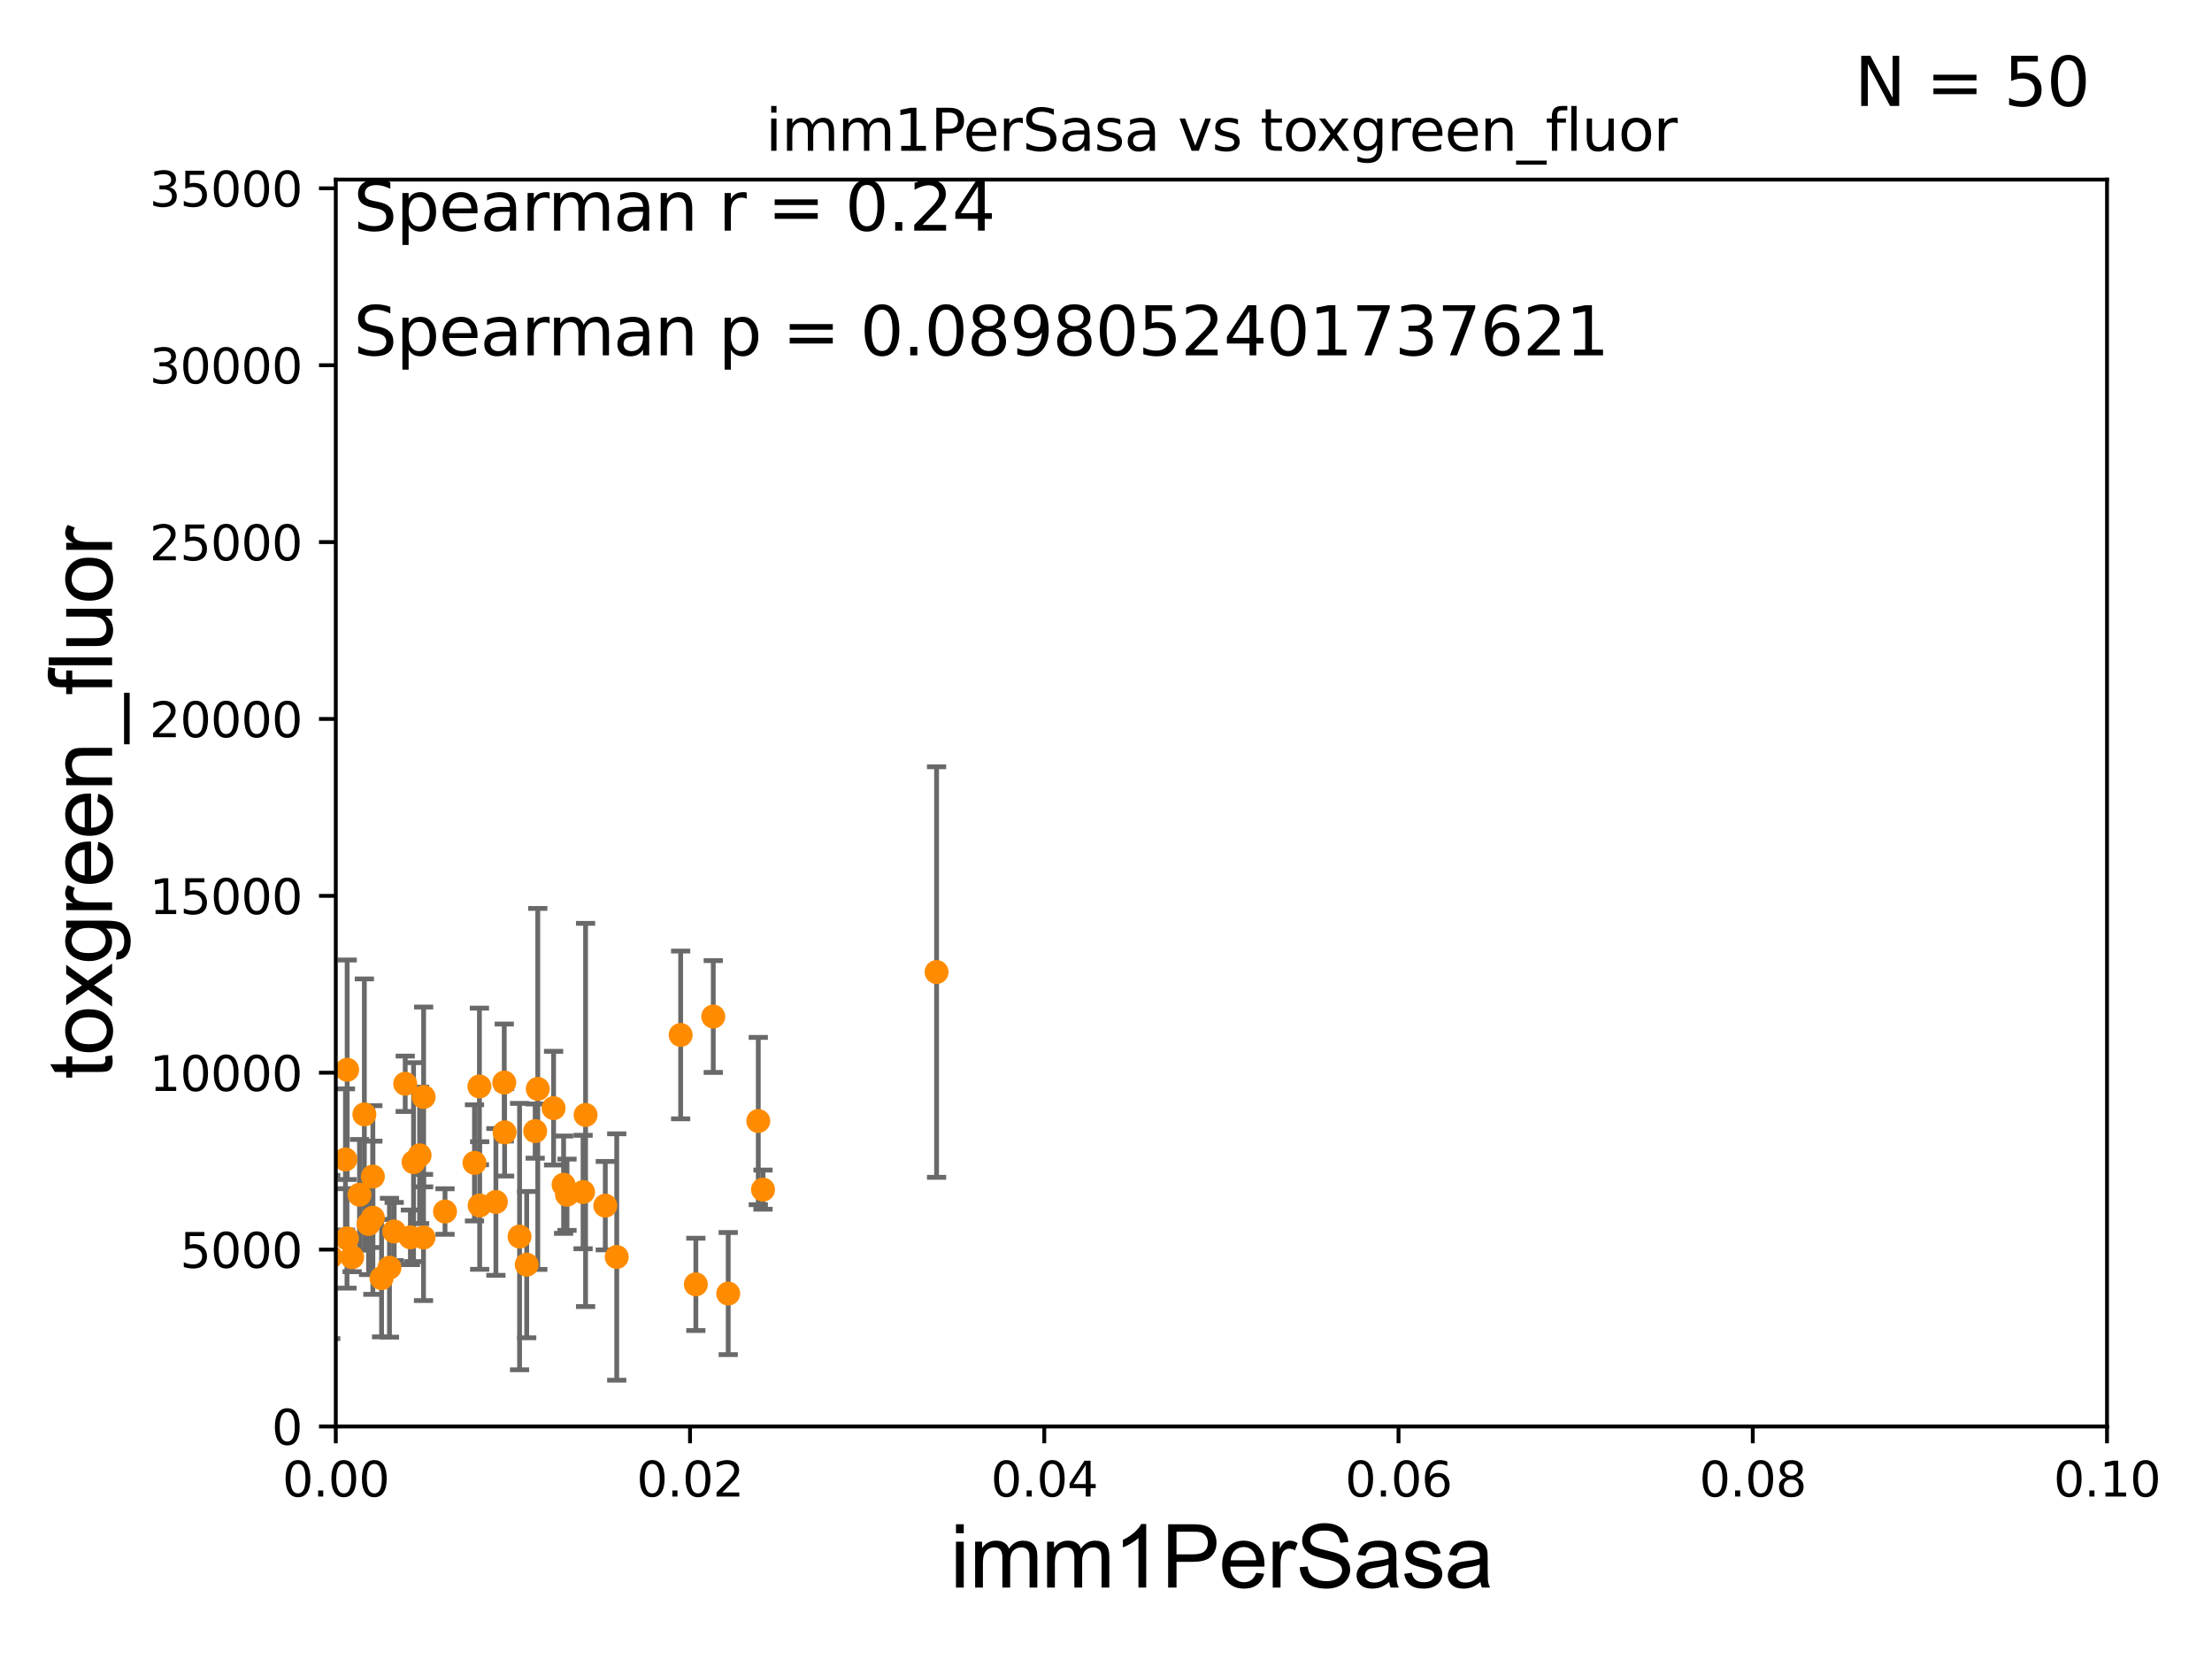 <?xml version="1.0" encoding="utf-8" standalone="no"?>
<!DOCTYPE svg PUBLIC "-//W3C//DTD SVG 1.1//EN"
  "http://www.w3.org/Graphics/SVG/1.1/DTD/svg11.dtd">
<svg xmlns:xlink="http://www.w3.org/1999/xlink" width="460.8pt" height="345.6pt" viewBox="0 0 460.8 345.6" xmlns="http://www.w3.org/2000/svg" version="1.1">
 <defs>
  <style type="text/css">*{stroke-linejoin: round; stroke-linecap: butt}</style>
 </defs>
 <g id="figure_1">
  <g id="patch_1">
   <path d="M 0 345.6 
L 460.8 345.6 
L 460.8 0 
L 0 0 
z
" style="fill: #ffffff"/>
  </g>
  <g id="axes_1">
   <g id="patch_2">
    <path d="M 69.95 297.16 
L 438.93 297.16 
L 438.93 37.411 
L 69.95 37.411 
z
" style="fill: #ffffff"/>
   </g>
   <g id="PathCollection_1">
    <defs>
     <path id="m6c4bd4ab6c" d="M 0 1.118 
C 0.297 1.118 0.581 1 0.791 0.791 
C 1 0.581 1.118 0.297 1.118 0 
C 1.118 -0.297 1 -0.581 0.791 -0.791 
C 0.581 -1 0.297 -1.118 0 -1.118 
C -0.297 -1.118 -0.581 -1 -0.791 -0.791 
C -1 -0.581 -1.118 -0.297 -1.118 0 
C -1.118 0.297 -1 0.581 -0.791 0.791 
C -0.581 1 -0.297 1.118 0 1.118 
z
" style="stroke: #ff8c00"/>
    </defs>
    <g clip-path="url(#pa2016de4cc)">
     <use xlink:href="#m6c4bd4ab6c" x="103.305" y="250.386" style="fill: #ff8c00; stroke: #ff8c00"/>
     <use xlink:href="#m6c4bd4ab6c" x="50.851" y="248.354" style="fill: #ff8c00; stroke: #ff8c00"/>
     <use xlink:href="#m6c4bd4ab6c" x="77.672" y="245.101" style="fill: #ff8c00; stroke: #ff8c00"/>
     <use xlink:href="#m6c4bd4ab6c" x="99.87" y="226.326" style="fill: #ff8c00; stroke: #ff8c00"/>
     <use xlink:href="#m6c4bd4ab6c" x="99.923" y="251.131" style="fill: #ff8c00; stroke: #ff8c00"/>
     <use xlink:href="#m6c4bd4ab6c" x="141.793" y="215.601" style="fill: #ff8c00; stroke: #ff8c00"/>
     <use xlink:href="#m6c4bd4ab6c" x="55.118" y="260.709" style="fill: #ff8c00; stroke: #ff8c00"/>
     <use xlink:href="#m6c4bd4ab6c" x="72.32" y="222.851" style="fill: #ff8c00; stroke: #ff8c00"/>
     <use xlink:href="#m6c4bd4ab6c" x="148.587" y="211.764" style="fill: #ff8c00; stroke: #ff8c00"/>
     <use xlink:href="#m6c4bd4ab6c" x="126.095" y="251.161" style="fill: #ff8c00; stroke: #ff8c00"/>
     <use xlink:href="#m6c4bd4ab6c" x="121.466" y="248.322" style="fill: #ff8c00; stroke: #ff8c00"/>
     <use xlink:href="#m6c4bd4ab6c" x="195.106" y="202.496" style="fill: #ff8c00; stroke: #ff8c00"/>
     <use xlink:href="#m6c4bd4ab6c" x="84.415" y="225.769" style="fill: #ff8c00; stroke: #ff8c00"/>
     <use xlink:href="#m6c4bd4ab6c" x="118.117" y="248.887" style="fill: #ff8c00; stroke: #ff8c00"/>
     <use xlink:href="#m6c4bd4ab6c" x="144.958" y="267.558" style="fill: #ff8c00; stroke: #ff8c00"/>
     <use xlink:href="#m6c4bd4ab6c" x="76.776" y="254.981" style="fill: #ff8c00; stroke: #ff8c00"/>
     <use xlink:href="#m6c4bd4ab6c" x="66.478" y="260.756" style="fill: #ff8c00; stroke: #ff8c00"/>
     <use xlink:href="#m6c4bd4ab6c" x="88.25" y="228.516" style="fill: #ff8c00; stroke: #ff8c00"/>
     <use xlink:href="#m6c4bd4ab6c" x="109.722" y="263.45" style="fill: #ff8c00; stroke: #ff8c00"/>
     <use xlink:href="#m6c4bd4ab6c" x="58.787" y="249.862" style="fill: #ff8c00; stroke: #ff8c00"/>
     <use xlink:href="#m6c4bd4ab6c" x="77.677" y="253.678" style="fill: #ff8c00; stroke: #ff8c00"/>
     <use xlink:href="#m6c4bd4ab6c" x="117.408" y="246.792" style="fill: #ff8c00; stroke: #ff8c00"/>
     <use xlink:href="#m6c4bd4ab6c" x="158.948" y="247.821" style="fill: #ff8c00; stroke: #ff8c00"/>
     <use xlink:href="#m6c4bd4ab6c" x="157.964" y="233.529" style="fill: #ff8c00; stroke: #ff8c00"/>
     <use xlink:href="#m6c4bd4ab6c" x="115.325" y="230.849" style="fill: #ff8c00; stroke: #ff8c00"/>
     <use xlink:href="#m6c4bd4ab6c" x="68.903" y="261.859" style="fill: #ff8c00; stroke: #ff8c00"/>
     <use xlink:href="#m6c4bd4ab6c" x="105.121" y="235.889" style="fill: #ff8c00; stroke: #ff8c00"/>
     <use xlink:href="#m6c4bd4ab6c" x="151.702" y="269.472" style="fill: #ff8c00; stroke: #ff8c00"/>
     <use xlink:href="#m6c4bd4ab6c" x="79.49" y="266.262" style="fill: #ff8c00; stroke: #ff8c00"/>
     <use xlink:href="#m6c4bd4ab6c" x="81.136" y="264.086" style="fill: #ff8c00; stroke: #ff8c00"/>
     <use xlink:href="#m6c4bd4ab6c" x="128.478" y="261.854" style="fill: #ff8c00; stroke: #ff8c00"/>
     <use xlink:href="#m6c4bd4ab6c" x="88.225" y="257.788" style="fill: #ff8c00; stroke: #ff8c00"/>
     <use xlink:href="#m6c4bd4ab6c" x="67.582" y="234.109" style="fill: #ff8c00; stroke: #ff8c00"/>
     <use xlink:href="#m6c4bd4ab6c" x="75.903" y="232.152" style="fill: #ff8c00; stroke: #ff8c00"/>
     <use xlink:href="#m6c4bd4ab6c" x="87.414" y="240.679" style="fill: #ff8c00; stroke: #ff8c00"/>
     <use xlink:href="#m6c4bd4ab6c" x="105.047" y="225.511" style="fill: #ff8c00; stroke: #ff8c00"/>
     <use xlink:href="#m6c4bd4ab6c" x="111.488" y="235.629" style="fill: #ff8c00; stroke: #ff8c00"/>
     <use xlink:href="#m6c4bd4ab6c" x="72.283" y="257.985" style="fill: #ff8c00; stroke: #ff8c00"/>
     <use xlink:href="#m6c4bd4ab6c" x="86.151" y="242.094" style="fill: #ff8c00; stroke: #ff8c00"/>
     <use xlink:href="#m6c4bd4ab6c" x="85.493" y="257.759" style="fill: #ff8c00; stroke: #ff8c00"/>
     <use xlink:href="#m6c4bd4ab6c" x="121.987" y="232.266" style="fill: #ff8c00; stroke: #ff8c00"/>
     <use xlink:href="#m6c4bd4ab6c" x="108.234" y="257.602" style="fill: #ff8c00; stroke: #ff8c00"/>
     <use xlink:href="#m6c4bd4ab6c" x="73.358" y="261.901" style="fill: #ff8c00; stroke: #ff8c00"/>
     <use xlink:href="#m6c4bd4ab6c" x="82.117" y="256.539" style="fill: #ff8c00; stroke: #ff8c00"/>
     <use xlink:href="#m6c4bd4ab6c" x="92.707" y="252.383" style="fill: #ff8c00; stroke: #ff8c00"/>
     <use xlink:href="#m6c4bd4ab6c" x="98.844" y="242.248" style="fill: #ff8c00; stroke: #ff8c00"/>
     <use xlink:href="#m6c4bd4ab6c" x="67.526" y="255.063" style="fill: #ff8c00; stroke: #ff8c00"/>
     <use xlink:href="#m6c4bd4ab6c" x="71.962" y="241.531" style="fill: #ff8c00; stroke: #ff8c00"/>
     <use xlink:href="#m6c4bd4ab6c" x="74.889" y="248.882" style="fill: #ff8c00; stroke: #ff8c00"/>
     <use xlink:href="#m6c4bd4ab6c" x="112.029" y="226.84" style="fill: #ff8c00; stroke: #ff8c00"/>
    </g>
   </g>
   <g id="matplotlib.axis_1">
    <g id="xtick_1">
     <g id="line2d_1">
      <defs>
       <path id="mceaf670c57" d="M 0 0 
L 0 3.5 
" style="stroke: #000000; stroke-width: 0.8"/>
      </defs>
      <g>
       <use xlink:href="#mceaf670c57" x="69.95" y="297.16" style="stroke: #000000; stroke-width: 0.8"/>
      </g>
     </g>
     <g id="text_1">
      <!-- 0.00 -->
      <g transform="translate(58.817 311.758)scale(0.1 -0.1)">
       <defs>
        <path id="DejaVuSans-30" d="M 2034 4250 
Q 1547 4250 1301 3770 
Q 1056 3291 1056 2328 
Q 1056 1369 1301 889 
Q 1547 409 2034 409 
Q 2525 409 2770 889 
Q 3016 1369 3016 2328 
Q 3016 3291 2770 3770 
Q 2525 4250 2034 4250 
z
M 2034 4750 
Q 2819 4750 3233 4129 
Q 3647 3509 3647 2328 
Q 3647 1150 3233 529 
Q 2819 -91 2034 -91 
Q 1250 -91 836 529 
Q 422 1150 422 2328 
Q 422 3509 836 4129 
Q 1250 4750 2034 4750 
z
" transform="scale(0.016)"/>
        <path id="DejaVuSans-2e" d="M 684 794 
L 1344 794 
L 1344 0 
L 684 0 
L 684 794 
z
" transform="scale(0.016)"/>
       </defs>
       <use xlink:href="#DejaVuSans-30"/>
       <use xlink:href="#DejaVuSans-2e" x="63.623"/>
       <use xlink:href="#DejaVuSans-30" x="95.41"/>
       <use xlink:href="#DejaVuSans-30" x="159.033"/>
      </g>
     </g>
    </g>
    <g id="xtick_2">
     <g id="line2d_2">
      <g>
       <use xlink:href="#mceaf670c57" x="143.746" y="297.16" style="stroke: #000000; stroke-width: 0.8"/>
      </g>
     </g>
     <g id="text_2">
      <!-- 0.02 -->
      <g transform="translate(132.613 311.758)scale(0.1 -0.1)">
       <defs>
        <path id="DejaVuSans-32" d="M 1228 531 
L 3431 531 
L 3431 0 
L 469 0 
L 469 531 
Q 828 903 1448 1529 
Q 2069 2156 2228 2338 
Q 2531 2678 2651 2914 
Q 2772 3150 2772 3378 
Q 2772 3750 2511 3984 
Q 2250 4219 1831 4219 
Q 1534 4219 1204 4116 
Q 875 4013 500 3803 
L 500 4441 
Q 881 4594 1212 4672 
Q 1544 4750 1819 4750 
Q 2544 4750 2975 4387 
Q 3406 4025 3406 3419 
Q 3406 3131 3298 2873 
Q 3191 2616 2906 2266 
Q 2828 2175 2409 1742 
Q 1991 1309 1228 531 
z
" transform="scale(0.016)"/>
       </defs>
       <use xlink:href="#DejaVuSans-30"/>
       <use xlink:href="#DejaVuSans-2e" x="63.623"/>
       <use xlink:href="#DejaVuSans-30" x="95.41"/>
       <use xlink:href="#DejaVuSans-32" x="159.033"/>
      </g>
     </g>
    </g>
    <g id="xtick_3">
     <g id="line2d_3">
      <g>
       <use xlink:href="#mceaf670c57" x="217.542" y="297.16" style="stroke: #000000; stroke-width: 0.8"/>
      </g>
     </g>
     <g id="text_3">
      <!-- 0.04 -->
      <g transform="translate(206.409 311.758)scale(0.1 -0.1)">
       <defs>
        <path id="DejaVuSans-34" d="M 2419 4116 
L 825 1625 
L 2419 1625 
L 2419 4116 
z
M 2253 4666 
L 3047 4666 
L 3047 1625 
L 3713 1625 
L 3713 1100 
L 3047 1100 
L 3047 0 
L 2419 0 
L 2419 1100 
L 313 1100 
L 313 1709 
L 2253 4666 
z
" transform="scale(0.016)"/>
       </defs>
       <use xlink:href="#DejaVuSans-30"/>
       <use xlink:href="#DejaVuSans-2e" x="63.623"/>
       <use xlink:href="#DejaVuSans-30" x="95.41"/>
       <use xlink:href="#DejaVuSans-34" x="159.033"/>
      </g>
     </g>
    </g>
    <g id="xtick_4">
     <g id="line2d_4">
      <g>
       <use xlink:href="#mceaf670c57" x="291.338" y="297.16" style="stroke: #000000; stroke-width: 0.8"/>
      </g>
     </g>
     <g id="text_4">
      <!-- 0.06 -->
      <g transform="translate(280.205 311.758)scale(0.1 -0.1)">
       <defs>
        <path id="DejaVuSans-36" d="M 2113 2584 
Q 1688 2584 1439 2293 
Q 1191 2003 1191 1497 
Q 1191 994 1439 701 
Q 1688 409 2113 409 
Q 2538 409 2786 701 
Q 3034 994 3034 1497 
Q 3034 2003 2786 2293 
Q 2538 2584 2113 2584 
z
M 3366 4563 
L 3366 3988 
Q 3128 4100 2886 4159 
Q 2644 4219 2406 4219 
Q 1781 4219 1451 3797 
Q 1122 3375 1075 2522 
Q 1259 2794 1537 2939 
Q 1816 3084 2150 3084 
Q 2853 3084 3261 2657 
Q 3669 2231 3669 1497 
Q 3669 778 3244 343 
Q 2819 -91 2113 -91 
Q 1303 -91 875 529 
Q 447 1150 447 2328 
Q 447 3434 972 4092 
Q 1497 4750 2381 4750 
Q 2619 4750 2861 4703 
Q 3103 4656 3366 4563 
z
" transform="scale(0.016)"/>
       </defs>
       <use xlink:href="#DejaVuSans-30"/>
       <use xlink:href="#DejaVuSans-2e" x="63.623"/>
       <use xlink:href="#DejaVuSans-30" x="95.41"/>
       <use xlink:href="#DejaVuSans-36" x="159.033"/>
      </g>
     </g>
    </g>
    <g id="xtick_5">
     <g id="line2d_5">
      <g>
       <use xlink:href="#mceaf670c57" x="365.134" y="297.16" style="stroke: #000000; stroke-width: 0.8"/>
      </g>
     </g>
     <g id="text_5">
      <!-- 0.08 -->
      <g transform="translate(354.001 311.758)scale(0.1 -0.1)">
       <defs>
        <path id="DejaVuSans-38" d="M 2034 2216 
Q 1584 2216 1326 1975 
Q 1069 1734 1069 1313 
Q 1069 891 1326 650 
Q 1584 409 2034 409 
Q 2484 409 2743 651 
Q 3003 894 3003 1313 
Q 3003 1734 2745 1975 
Q 2488 2216 2034 2216 
z
M 1403 2484 
Q 997 2584 770 2862 
Q 544 3141 544 3541 
Q 544 4100 942 4425 
Q 1341 4750 2034 4750 
Q 2731 4750 3128 4425 
Q 3525 4100 3525 3541 
Q 3525 3141 3298 2862 
Q 3072 2584 2669 2484 
Q 3125 2378 3379 2068 
Q 3634 1759 3634 1313 
Q 3634 634 3220 271 
Q 2806 -91 2034 -91 
Q 1263 -91 848 271 
Q 434 634 434 1313 
Q 434 1759 690 2068 
Q 947 2378 1403 2484 
z
M 1172 3481 
Q 1172 3119 1398 2916 
Q 1625 2713 2034 2713 
Q 2441 2713 2670 2916 
Q 2900 3119 2900 3481 
Q 2900 3844 2670 4047 
Q 2441 4250 2034 4250 
Q 1625 4250 1398 4047 
Q 1172 3844 1172 3481 
z
" transform="scale(0.016)"/>
       </defs>
       <use xlink:href="#DejaVuSans-30"/>
       <use xlink:href="#DejaVuSans-2e" x="63.623"/>
       <use xlink:href="#DejaVuSans-30" x="95.41"/>
       <use xlink:href="#DejaVuSans-38" x="159.033"/>
      </g>
     </g>
    </g>
    <g id="xtick_6">
     <g id="line2d_6">
      <g>
       <use xlink:href="#mceaf670c57" x="438.93" y="297.16" style="stroke: #000000; stroke-width: 0.8"/>
      </g>
     </g>
     <g id="text_6">
      <!-- 0.10 -->
      <g transform="translate(427.797 311.758)scale(0.1 -0.1)">
       <defs>
        <path id="DejaVuSans-31" d="M 794 531 
L 1825 531 
L 1825 4091 
L 703 3866 
L 703 4441 
L 1819 4666 
L 2450 4666 
L 2450 531 
L 3481 531 
L 3481 0 
L 794 0 
L 794 531 
z
" transform="scale(0.016)"/>
       </defs>
       <use xlink:href="#DejaVuSans-30"/>
       <use xlink:href="#DejaVuSans-2e" x="63.623"/>
       <use xlink:href="#DejaVuSans-31" x="95.41"/>
       <use xlink:href="#DejaVuSans-30" x="159.033"/>
      </g>
     </g>
    </g>
    <g id="text_7">
     <!-- imm1PerSasa -->
     <g transform="translate(197.924 330.722)scale(0.18 -0.18)">
      <defs>
       <path id="ArialMT-69" d="M 425 3934 
L 425 4581 
L 988 4581 
L 988 3934 
L 425 3934 
z
M 425 0 
L 425 3319 
L 988 3319 
L 988 0 
L 425 0 
z
" transform="scale(0.016)"/>
       <path id="ArialMT-6d" d="M 422 0 
L 422 3319 
L 925 3319 
L 925 2853 
Q 1081 3097 1340 3245 
Q 1600 3394 1931 3394 
Q 2300 3394 2536 3241 
Q 2772 3088 2869 2813 
Q 3263 3394 3894 3394 
Q 4388 3394 4653 3120 
Q 4919 2847 4919 2278 
L 4919 0 
L 4359 0 
L 4359 2091 
Q 4359 2428 4304 2576 
Q 4250 2725 4106 2815 
Q 3963 2906 3769 2906 
Q 3419 2906 3187 2673 
Q 2956 2441 2956 1928 
L 2956 0 
L 2394 0 
L 2394 2156 
Q 2394 2531 2256 2718 
Q 2119 2906 1806 2906 
Q 1569 2906 1367 2781 
Q 1166 2656 1075 2415 
Q 984 2175 984 1722 
L 984 0 
L 422 0 
z
" transform="scale(0.016)"/>
       <path id="ArialMT-31" d="M 2384 0 
L 1822 0 
L 1822 3584 
Q 1619 3391 1289 3197 
Q 959 3003 697 2906 
L 697 3450 
Q 1169 3672 1522 3987 
Q 1875 4303 2022 4600 
L 2384 4600 
L 2384 0 
z
" transform="scale(0.016)"/>
       <path id="ArialMT-50" d="M 494 0 
L 494 4581 
L 2222 4581 
Q 2678 4581 2919 4538 
Q 3256 4481 3484 4323 
Q 3713 4166 3852 3881 
Q 3991 3597 3991 3256 
Q 3991 2672 3619 2267 
Q 3247 1863 2275 1863 
L 1100 1863 
L 1100 0 
L 494 0 
z
M 1100 2403 
L 2284 2403 
Q 2872 2403 3119 2622 
Q 3366 2841 3366 3238 
Q 3366 3525 3220 3729 
Q 3075 3934 2838 4000 
Q 2684 4041 2272 4041 
L 1100 4041 
L 1100 2403 
z
" transform="scale(0.016)"/>
       <path id="ArialMT-65" d="M 2694 1069 
L 3275 997 
Q 3138 488 2766 206 
Q 2394 -75 1816 -75 
Q 1088 -75 661 373 
Q 234 822 234 1631 
Q 234 2469 665 2931 
Q 1097 3394 1784 3394 
Q 2450 3394 2872 2941 
Q 3294 2488 3294 1666 
Q 3294 1616 3291 1516 
L 816 1516 
Q 847 969 1125 678 
Q 1403 388 1819 388 
Q 2128 388 2347 550 
Q 2566 713 2694 1069 
z
M 847 1978 
L 2700 1978 
Q 2663 2397 2488 2606 
Q 2219 2931 1791 2931 
Q 1403 2931 1139 2672 
Q 875 2413 847 1978 
z
" transform="scale(0.016)"/>
       <path id="ArialMT-72" d="M 416 0 
L 416 3319 
L 922 3319 
L 922 2816 
Q 1116 3169 1280 3281 
Q 1444 3394 1641 3394 
Q 1925 3394 2219 3213 
L 2025 2691 
Q 1819 2813 1613 2813 
Q 1428 2813 1281 2702 
Q 1134 2591 1072 2394 
Q 978 2094 978 1738 
L 978 0 
L 416 0 
z
" transform="scale(0.016)"/>
       <path id="ArialMT-53" d="M 288 1472 
L 859 1522 
Q 900 1178 1048 958 
Q 1197 738 1509 602 
Q 1822 466 2213 466 
Q 2559 466 2825 569 
Q 3091 672 3220 851 
Q 3350 1031 3350 1244 
Q 3350 1459 3225 1620 
Q 3100 1781 2813 1891 
Q 2628 1963 1997 2114 
Q 1366 2266 1113 2400 
Q 784 2572 623 2826 
Q 463 3081 463 3397 
Q 463 3744 659 4045 
Q 856 4347 1234 4503 
Q 1613 4659 2075 4659 
Q 2584 4659 2973 4495 
Q 3363 4331 3572 4012 
Q 3781 3694 3797 3291 
L 3216 3247 
Q 3169 3681 2898 3903 
Q 2628 4125 2100 4125 
Q 1550 4125 1298 3923 
Q 1047 3722 1047 3438 
Q 1047 3191 1225 3031 
Q 1400 2872 2139 2705 
Q 2878 2538 3153 2413 
Q 3553 2228 3743 1945 
Q 3934 1663 3934 1294 
Q 3934 928 3725 604 
Q 3516 281 3123 101 
Q 2731 -78 2241 -78 
Q 1619 -78 1198 103 
Q 778 284 539 648 
Q 300 1013 288 1472 
z
" transform="scale(0.016)"/>
       <path id="ArialMT-61" d="M 2588 409 
Q 2275 144 1986 34 
Q 1697 -75 1366 -75 
Q 819 -75 525 192 
Q 231 459 231 875 
Q 231 1119 342 1320 
Q 453 1522 633 1644 
Q 813 1766 1038 1828 
Q 1203 1872 1538 1913 
Q 2219 1994 2541 2106 
Q 2544 2222 2544 2253 
Q 2544 2597 2384 2738 
Q 2169 2928 1744 2928 
Q 1347 2928 1158 2789 
Q 969 2650 878 2297 
L 328 2372 
Q 403 2725 575 2942 
Q 747 3159 1072 3276 
Q 1397 3394 1825 3394 
Q 2250 3394 2515 3294 
Q 2781 3194 2906 3042 
Q 3031 2891 3081 2659 
Q 3109 2516 3109 2141 
L 3109 1391 
Q 3109 606 3145 398 
Q 3181 191 3288 0 
L 2700 0 
Q 2613 175 2588 409 
z
M 2541 1666 
Q 2234 1541 1622 1453 
Q 1275 1403 1131 1340 
Q 988 1278 909 1158 
Q 831 1038 831 891 
Q 831 666 1001 516 
Q 1172 366 1500 366 
Q 1825 366 2078 508 
Q 2331 650 2450 897 
Q 2541 1088 2541 1459 
L 2541 1666 
z
" transform="scale(0.016)"/>
       <path id="ArialMT-73" d="M 197 991 
L 753 1078 
Q 800 744 1014 566 
Q 1228 388 1613 388 
Q 2000 388 2187 545 
Q 2375 703 2375 916 
Q 2375 1106 2209 1216 
Q 2094 1291 1634 1406 
Q 1016 1563 777 1677 
Q 538 1791 414 1992 
Q 291 2194 291 2438 
Q 291 2659 392 2848 
Q 494 3038 669 3163 
Q 800 3259 1026 3326 
Q 1253 3394 1513 3394 
Q 1903 3394 2198 3281 
Q 2494 3169 2634 2976 
Q 2775 2784 2828 2463 
L 2278 2388 
Q 2241 2644 2061 2787 
Q 1881 2931 1553 2931 
Q 1166 2931 1000 2803 
Q 834 2675 834 2503 
Q 834 2394 903 2306 
Q 972 2216 1119 2156 
Q 1203 2125 1616 2013 
Q 2213 1853 2448 1751 
Q 2684 1650 2818 1456 
Q 2953 1263 2953 975 
Q 2953 694 2789 445 
Q 2625 197 2315 61 
Q 2006 -75 1616 -75 
Q 969 -75 630 194 
Q 291 463 197 991 
z
" transform="scale(0.016)"/>
      </defs>
      <use xlink:href="#ArialMT-69"/>
      <use xlink:href="#ArialMT-6d" x="22.217"/>
      <use xlink:href="#ArialMT-6d" x="105.518"/>
      <use xlink:href="#ArialMT-31" x="188.818"/>
      <use xlink:href="#ArialMT-50" x="244.434"/>
      <use xlink:href="#ArialMT-65" x="311.133"/>
      <use xlink:href="#ArialMT-72" x="366.748"/>
      <use xlink:href="#ArialMT-53" x="400.049"/>
      <use xlink:href="#ArialMT-61" x="466.748"/>
      <use xlink:href="#ArialMT-73" x="522.363"/>
      <use xlink:href="#ArialMT-61" x="572.363"/>
     </g>
    </g>
   </g>
   <g id="matplotlib.axis_2">
    <g id="ytick_1">
     <g id="line2d_7">
      <defs>
       <path id="m4a765724ee" d="M 0 0 
L -3.5 0 
" style="stroke: #000000; stroke-width: 0.8"/>
      </defs>
      <g>
       <use xlink:href="#m4a765724ee" x="69.95" y="297.16" style="stroke: #000000; stroke-width: 0.8"/>
      </g>
     </g>
     <g id="text_8">
      <!-- 0 -->
      <g transform="translate(56.587 300.959)scale(0.1 -0.1)">
       <use xlink:href="#DejaVuSans-30"/>
      </g>
     </g>
    </g>
    <g id="ytick_2">
     <g id="line2d_8">
      <g>
       <use xlink:href="#m4a765724ee" x="69.95" y="260.313" style="stroke: #000000; stroke-width: 0.8"/>
      </g>
     </g>
     <g id="text_9">
      <!-- 5000 -->
      <g transform="translate(37.5 264.112)scale(0.1 -0.1)">
       <defs>
        <path id="DejaVuSans-35" d="M 691 4666 
L 3169 4666 
L 3169 4134 
L 1269 4134 
L 1269 2991 
Q 1406 3038 1543 3061 
Q 1681 3084 1819 3084 
Q 2600 3084 3056 2656 
Q 3513 2228 3513 1497 
Q 3513 744 3044 326 
Q 2575 -91 1722 -91 
Q 1428 -91 1123 -41 
Q 819 9 494 109 
L 494 744 
Q 775 591 1075 516 
Q 1375 441 1709 441 
Q 2250 441 2565 725 
Q 2881 1009 2881 1497 
Q 2881 1984 2565 2268 
Q 2250 2553 1709 2553 
Q 1456 2553 1204 2497 
Q 953 2441 691 2322 
L 691 4666 
z
" transform="scale(0.016)"/>
       </defs>
       <use xlink:href="#DejaVuSans-35"/>
       <use xlink:href="#DejaVuSans-30" x="63.623"/>
       <use xlink:href="#DejaVuSans-30" x="127.246"/>
       <use xlink:href="#DejaVuSans-30" x="190.869"/>
      </g>
     </g>
    </g>
    <g id="ytick_3">
     <g id="line2d_9">
      <g>
       <use xlink:href="#m4a765724ee" x="69.95" y="223.467" style="stroke: #000000; stroke-width: 0.8"/>
      </g>
     </g>
     <g id="text_10">
      <!-- 10000 -->
      <g transform="translate(31.137 227.266)scale(0.1 -0.1)">
       <use xlink:href="#DejaVuSans-31"/>
       <use xlink:href="#DejaVuSans-30" x="63.623"/>
       <use xlink:href="#DejaVuSans-30" x="127.246"/>
       <use xlink:href="#DejaVuSans-30" x="190.869"/>
       <use xlink:href="#DejaVuSans-30" x="254.492"/>
      </g>
     </g>
    </g>
    <g id="ytick_4">
     <g id="line2d_10">
      <g>
       <use xlink:href="#m4a765724ee" x="69.95" y="186.62" style="stroke: #000000; stroke-width: 0.8"/>
      </g>
     </g>
     <g id="text_11">
      <!-- 15000 -->
      <g transform="translate(31.137 190.419)scale(0.1 -0.1)">
       <use xlink:href="#DejaVuSans-31"/>
       <use xlink:href="#DejaVuSans-35" x="63.623"/>
       <use xlink:href="#DejaVuSans-30" x="127.246"/>
       <use xlink:href="#DejaVuSans-30" x="190.869"/>
       <use xlink:href="#DejaVuSans-30" x="254.492"/>
      </g>
     </g>
    </g>
    <g id="ytick_5">
     <g id="line2d_11">
      <g>
       <use xlink:href="#m4a765724ee" x="69.95" y="149.773" style="stroke: #000000; stroke-width: 0.8"/>
      </g>
     </g>
     <g id="text_12">
      <!-- 20000 -->
      <g transform="translate(31.137 153.572)scale(0.1 -0.1)">
       <use xlink:href="#DejaVuSans-32"/>
       <use xlink:href="#DejaVuSans-30" x="63.623"/>
       <use xlink:href="#DejaVuSans-30" x="127.246"/>
       <use xlink:href="#DejaVuSans-30" x="190.869"/>
       <use xlink:href="#DejaVuSans-30" x="254.492"/>
      </g>
     </g>
    </g>
    <g id="ytick_6">
     <g id="line2d_12">
      <g>
       <use xlink:href="#m4a765724ee" x="69.95" y="112.926" style="stroke: #000000; stroke-width: 0.8"/>
      </g>
     </g>
     <g id="text_13">
      <!-- 25000 -->
      <g transform="translate(31.137 116.726)scale(0.1 -0.1)">
       <use xlink:href="#DejaVuSans-32"/>
       <use xlink:href="#DejaVuSans-35" x="63.623"/>
       <use xlink:href="#DejaVuSans-30" x="127.246"/>
       <use xlink:href="#DejaVuSans-30" x="190.869"/>
       <use xlink:href="#DejaVuSans-30" x="254.492"/>
      </g>
     </g>
    </g>
    <g id="ytick_7">
     <g id="line2d_13">
      <g>
       <use xlink:href="#m4a765724ee" x="69.95" y="76.08" style="stroke: #000000; stroke-width: 0.8"/>
      </g>
     </g>
     <g id="text_14">
      <!-- 30000 -->
      <g transform="translate(31.137 79.879)scale(0.1 -0.1)">
       <defs>
        <path id="DejaVuSans-33" d="M 2597 2516 
Q 3050 2419 3304 2112 
Q 3559 1806 3559 1356 
Q 3559 666 3084 287 
Q 2609 -91 1734 -91 
Q 1441 -91 1130 -33 
Q 819 25 488 141 
L 488 750 
Q 750 597 1062 519 
Q 1375 441 1716 441 
Q 2309 441 2620 675 
Q 2931 909 2931 1356 
Q 2931 1769 2642 2001 
Q 2353 2234 1838 2234 
L 1294 2234 
L 1294 2753 
L 1863 2753 
Q 2328 2753 2575 2939 
Q 2822 3125 2822 3475 
Q 2822 3834 2567 4026 
Q 2313 4219 1838 4219 
Q 1578 4219 1281 4162 
Q 984 4106 628 3988 
L 628 4550 
Q 988 4650 1302 4700 
Q 1616 4750 1894 4750 
Q 2613 4750 3031 4423 
Q 3450 4097 3450 3541 
Q 3450 3153 3228 2886 
Q 3006 2619 2597 2516 
z
" transform="scale(0.016)"/>
       </defs>
       <use xlink:href="#DejaVuSans-33"/>
       <use xlink:href="#DejaVuSans-30" x="63.623"/>
       <use xlink:href="#DejaVuSans-30" x="127.246"/>
       <use xlink:href="#DejaVuSans-30" x="190.869"/>
       <use xlink:href="#DejaVuSans-30" x="254.492"/>
      </g>
     </g>
    </g>
    <g id="ytick_8">
     <g id="line2d_14">
      <g>
       <use xlink:href="#m4a765724ee" x="69.95" y="39.233" style="stroke: #000000; stroke-width: 0.8"/>
      </g>
     </g>
     <g id="text_15">
      <!-- 35000 -->
      <g transform="translate(31.137 43.032)scale(0.1 -0.1)">
       <use xlink:href="#DejaVuSans-33"/>
       <use xlink:href="#DejaVuSans-35" x="63.623"/>
       <use xlink:href="#DejaVuSans-30" x="127.246"/>
       <use xlink:href="#DejaVuSans-30" x="190.869"/>
       <use xlink:href="#DejaVuSans-30" x="254.492"/>
      </g>
     </g>
    </g>
    <g id="text_16">
     <!-- toxgreen_fluor -->
     <g transform="translate(23.349 224.818)rotate(-90)scale(0.18 -0.18)">
      <defs>
       <path id="ArialMT-74" d="M 1650 503 
L 1731 6 
Q 1494 -44 1306 -44 
Q 1000 -44 831 53 
Q 663 150 594 308 
Q 525 466 525 972 
L 525 2881 
L 113 2881 
L 113 3319 
L 525 3319 
L 525 4141 
L 1084 4478 
L 1084 3319 
L 1650 3319 
L 1650 2881 
L 1084 2881 
L 1084 941 
Q 1084 700 1114 631 
Q 1144 563 1211 522 
Q 1278 481 1403 481 
Q 1497 481 1650 503 
z
" transform="scale(0.016)"/>
       <path id="ArialMT-6f" d="M 213 1659 
Q 213 2581 725 3025 
Q 1153 3394 1769 3394 
Q 2453 3394 2887 2945 
Q 3322 2497 3322 1706 
Q 3322 1066 3130 698 
Q 2938 331 2570 128 
Q 2203 -75 1769 -75 
Q 1072 -75 642 372 
Q 213 819 213 1659 
z
M 791 1659 
Q 791 1022 1069 705 
Q 1347 388 1769 388 
Q 2188 388 2466 706 
Q 2744 1025 2744 1678 
Q 2744 2294 2464 2611 
Q 2184 2928 1769 2928 
Q 1347 2928 1069 2612 
Q 791 2297 791 1659 
z
" transform="scale(0.016)"/>
       <path id="ArialMT-78" d="M 47 0 
L 1259 1725 
L 138 3319 
L 841 3319 
L 1350 2541 
Q 1494 2319 1581 2169 
Q 1719 2375 1834 2534 
L 2394 3319 
L 3066 3319 
L 1919 1756 
L 3153 0 
L 2463 0 
L 1781 1031 
L 1600 1309 
L 728 0 
L 47 0 
z
" transform="scale(0.016)"/>
       <path id="ArialMT-67" d="M 319 -275 
L 866 -356 
Q 900 -609 1056 -725 
Q 1266 -881 1628 -881 
Q 2019 -881 2231 -725 
Q 2444 -569 2519 -288 
Q 2563 -116 2559 434 
Q 2191 0 1641 0 
Q 956 0 581 494 
Q 206 988 206 1678 
Q 206 2153 378 2554 
Q 550 2956 876 3175 
Q 1203 3394 1644 3394 
Q 2231 3394 2613 2919 
L 2613 3319 
L 3131 3319 
L 3131 450 
Q 3131 -325 2973 -648 
Q 2816 -972 2473 -1159 
Q 2131 -1347 1631 -1347 
Q 1038 -1347 672 -1080 
Q 306 -813 319 -275 
z
M 784 1719 
Q 784 1066 1043 766 
Q 1303 466 1694 466 
Q 2081 466 2343 764 
Q 2606 1063 2606 1700 
Q 2606 2309 2336 2618 
Q 2066 2928 1684 2928 
Q 1309 2928 1046 2623 
Q 784 2319 784 1719 
z
" transform="scale(0.016)"/>
       <path id="ArialMT-6e" d="M 422 0 
L 422 3319 
L 928 3319 
L 928 2847 
Q 1294 3394 1984 3394 
Q 2284 3394 2536 3286 
Q 2788 3178 2913 3003 
Q 3038 2828 3088 2588 
Q 3119 2431 3119 2041 
L 3119 0 
L 2556 0 
L 2556 2019 
Q 2556 2363 2490 2533 
Q 2425 2703 2258 2804 
Q 2091 2906 1866 2906 
Q 1506 2906 1245 2678 
Q 984 2450 984 1813 
L 984 0 
L 422 0 
z
" transform="scale(0.016)"/>
       <path id="ArialMT-5f" d="M -97 -1272 
L -97 -866 
L 3631 -866 
L 3631 -1272 
L -97 -1272 
z
" transform="scale(0.016)"/>
       <path id="ArialMT-66" d="M 556 0 
L 556 2881 
L 59 2881 
L 59 3319 
L 556 3319 
L 556 3672 
Q 556 4006 616 4169 
Q 697 4388 901 4523 
Q 1106 4659 1475 4659 
Q 1713 4659 2000 4603 
L 1916 4113 
Q 1741 4144 1584 4144 
Q 1328 4144 1222 4034 
Q 1116 3925 1116 3625 
L 1116 3319 
L 1763 3319 
L 1763 2881 
L 1116 2881 
L 1116 0 
L 556 0 
z
" transform="scale(0.016)"/>
       <path id="ArialMT-6c" d="M 409 0 
L 409 4581 
L 972 4581 
L 972 0 
L 409 0 
z
" transform="scale(0.016)"/>
       <path id="ArialMT-75" d="M 2597 0 
L 2597 488 
Q 2209 -75 1544 -75 
Q 1250 -75 995 37 
Q 741 150 617 320 
Q 494 491 444 738 
Q 409 903 409 1263 
L 409 3319 
L 972 3319 
L 972 1478 
Q 972 1038 1006 884 
Q 1059 663 1231 536 
Q 1403 409 1656 409 
Q 1909 409 2131 539 
Q 2353 669 2445 892 
Q 2538 1116 2538 1541 
L 2538 3319 
L 3100 3319 
L 3100 0 
L 2597 0 
z
" transform="scale(0.016)"/>
      </defs>
      <use xlink:href="#ArialMT-74"/>
      <use xlink:href="#ArialMT-6f" x="27.783"/>
      <use xlink:href="#ArialMT-78" x="83.398"/>
      <use xlink:href="#ArialMT-67" x="133.398"/>
      <use xlink:href="#ArialMT-72" x="189.014"/>
      <use xlink:href="#ArialMT-65" x="222.314"/>
      <use xlink:href="#ArialMT-65" x="277.93"/>
      <use xlink:href="#ArialMT-6e" x="333.545"/>
      <use xlink:href="#ArialMT-5f" x="389.16"/>
      <use xlink:href="#ArialMT-66" x="444.775"/>
      <use xlink:href="#ArialMT-6c" x="472.559"/>
      <use xlink:href="#ArialMT-75" x="494.775"/>
      <use xlink:href="#ArialMT-6f" x="550.391"/>
      <use xlink:href="#ArialMT-72" x="606.006"/>
     </g>
    </g>
   </g>
   <g id="LineCollection_1">
    <path d="M 103.305 265.673 
L 103.305 235.098 
" clip-path="url(#pa2016de4cc)" style="fill: none; stroke: #696969"/>
    <path d="M 50.851 256.548 
L 50.851 240.16 
" clip-path="url(#pa2016de4cc)" style="fill: none; stroke: #696969"/>
    <path d="M 77.672 259.877 
L 77.672 230.325 
" clip-path="url(#pa2016de4cc)" style="fill: none; stroke: #696969"/>
    <path d="M 99.87 242.64 
L 99.87 210.013 
" clip-path="url(#pa2016de4cc)" style="fill: none; stroke: #696969"/>
    <path d="M 99.923 264.42 
L 99.923 237.841 
" clip-path="url(#pa2016de4cc)" style="fill: none; stroke: #696969"/>
    <path d="M 141.793 233.076 
L 141.793 198.125 
" clip-path="url(#pa2016de4cc)" style="fill: none; stroke: #696969"/>
    <path d="M 55.118 273.432 
L 55.118 247.986 
" clip-path="url(#pa2016de4cc)" style="fill: none; stroke: #696969"/>
    <path d="M 72.32 245.715 
L 72.32 199.986 
" clip-path="url(#pa2016de4cc)" style="fill: none; stroke: #696969"/>
    <path d="M 148.587 223.408 
L 148.587 200.12 
" clip-path="url(#pa2016de4cc)" style="fill: none; stroke: #696969"/>
    <path d="M 126.095 260.373 
L 126.095 241.949 
" clip-path="url(#pa2016de4cc)" style="fill: none; stroke: #696969"/>
    <path d="M 121.466 260.136 
L 121.466 236.508 
" clip-path="url(#pa2016de4cc)" style="fill: none; stroke: #696969"/>
    <path d="M 195.106 245.254 
L 195.106 159.739 
" clip-path="url(#pa2016de4cc)" style="fill: none; stroke: #696969"/>
    <path d="M 84.415 231.542 
L 84.415 219.996 
" clip-path="url(#pa2016de4cc)" style="fill: none; stroke: #696969"/>
    <path d="M 118.117 256.312 
L 118.117 241.462 
" clip-path="url(#pa2016de4cc)" style="fill: none; stroke: #696969"/>
    <path d="M 144.958 277.176 
L 144.958 257.94 
" clip-path="url(#pa2016de4cc)" style="fill: none; stroke: #696969"/>
    <path d="M 76.776 265.519 
L 76.776 244.442 
" clip-path="url(#pa2016de4cc)" style="fill: none; stroke: #696969"/>
    <path d="M 66.478 280.282 
L 66.478 241.23 
" clip-path="url(#pa2016de4cc)" style="fill: none; stroke: #696969"/>
    <path d="M 88.25 247.246 
L 88.25 209.785 
" clip-path="url(#pa2016de4cc)" style="fill: none; stroke: #696969"/>
    <path d="M 109.722 278.687 
L 109.722 248.214 
" clip-path="url(#pa2016de4cc)" style="fill: none; stroke: #696969"/>
    <path d="M 58.787 261.007 
L 58.787 238.717 
" clip-path="url(#pa2016de4cc)" style="fill: none; stroke: #696969"/>
    <path d="M 77.677 269.634 
L 77.677 237.722 
" clip-path="url(#pa2016de4cc)" style="fill: none; stroke: #696969"/>
    <path d="M 117.408 256.93 
L 117.408 236.653 
" clip-path="url(#pa2016de4cc)" style="fill: none; stroke: #696969"/>
    <path d="M 158.948 251.897 
L 158.948 243.745 
" clip-path="url(#pa2016de4cc)" style="fill: none; stroke: #696969"/>
    <path d="M 157.964 250.95 
L 157.964 216.107 
" clip-path="url(#pa2016de4cc)" style="fill: none; stroke: #696969"/>
    <path d="M 115.325 242.687 
L 115.325 219.01 
" clip-path="url(#pa2016de4cc)" style="fill: none; stroke: #696969"/>
    <path d="M 68.903 278.856 
L 68.903 244.861 
" clip-path="url(#pa2016de4cc)" style="fill: none; stroke: #696969"/>
    <path d="M 105.121 244.995 
L 105.121 226.783 
" clip-path="url(#pa2016de4cc)" style="fill: none; stroke: #696969"/>
    <path d="M 151.702 282.186 
L 151.702 256.757 
" clip-path="url(#pa2016de4cc)" style="fill: none; stroke: #696969"/>
    <path d="M 79.49 278.495 
L 79.49 254.03 
" clip-path="url(#pa2016de4cc)" style="fill: none; stroke: #696969"/>
    <path d="M 81.136 278.547 
L 81.136 249.625 
" clip-path="url(#pa2016de4cc)" style="fill: none; stroke: #696969"/>
    <path d="M 128.478 287.517 
L 128.478 236.191 
" clip-path="url(#pa2016de4cc)" style="fill: none; stroke: #696969"/>
    <path d="M 88.225 270.931 
L 88.225 244.645 
" clip-path="url(#pa2016de4cc)" style="fill: none; stroke: #696969"/>
    <path d="M 67.582 240.797 
L 67.582 227.421 
" clip-path="url(#pa2016de4cc)" style="fill: none; stroke: #696969"/>
    <path d="M 75.903 260.377 
L 75.903 203.926 
" clip-path="url(#pa2016de4cc)" style="fill: none; stroke: #696969"/>
    <path d="M 87.414 254.889 
L 87.414 226.469 
" clip-path="url(#pa2016de4cc)" style="fill: none; stroke: #696969"/>
    <path d="M 105.047 237.704 
L 105.047 213.319 
" clip-path="url(#pa2016de4cc)" style="fill: none; stroke: #696969"/>
    <path d="M 111.488 241.276 
L 111.488 229.981 
" clip-path="url(#pa2016de4cc)" style="fill: none; stroke: #696969"/>
    <path d="M 72.283 268.342 
L 72.283 247.629 
" clip-path="url(#pa2016de4cc)" style="fill: none; stroke: #696969"/>
    <path d="M 86.151 262.813 
L 86.151 221.375 
" clip-path="url(#pa2016de4cc)" style="fill: none; stroke: #696969"/>
    <path d="M 85.493 263.443 
L 85.493 252.075 
" clip-path="url(#pa2016de4cc)" style="fill: none; stroke: #696969"/>
    <path d="M 121.987 272.18 
L 121.987 192.352 
" clip-path="url(#pa2016de4cc)" style="fill: none; stroke: #696969"/>
    <path d="M 108.234 285.345 
L 108.234 229.858 
" clip-path="url(#pa2016de4cc)" style="fill: none; stroke: #696969"/>
    <path d="M 73.358 264.918 
L 73.358 258.884 
" clip-path="url(#pa2016de4cc)" style="fill: none; stroke: #696969"/>
    <path d="M 82.117 262.587 
L 82.117 250.49 
" clip-path="url(#pa2016de4cc)" style="fill: none; stroke: #696969"/>
    <path d="M 92.707 257.127 
L 92.707 247.64 
" clip-path="url(#pa2016de4cc)" style="fill: none; stroke: #696969"/>
    <path d="M 98.844 254.347 
L 98.844 230.149 
" clip-path="url(#pa2016de4cc)" style="fill: none; stroke: #696969"/>
    <path d="M 67.526 268.933 
L 67.526 241.194 
" clip-path="url(#pa2016de4cc)" style="fill: none; stroke: #696969"/>
    <path d="M 71.962 256.235 
L 71.962 226.827 
" clip-path="url(#pa2016de4cc)" style="fill: none; stroke: #696969"/>
    <path d="M 74.889 260.387 
L 74.889 237.377 
" clip-path="url(#pa2016de4cc)" style="fill: none; stroke: #696969"/>
    <path d="M 112.029 264.439 
L 112.029 189.24 
" clip-path="url(#pa2016de4cc)" style="fill: none; stroke: #696969"/>
   </g>
   <g id="line2d_15">
    <defs>
     <path id="m01a401e88b" d="M 2 0 
L -2 -0 
" style="stroke: #696969"/>
    </defs>
    <g clip-path="url(#pa2016de4cc)">
     <use xlink:href="#m01a401e88b" x="103.305" y="265.673" style="fill: #696969; stroke: #696969"/>
     <use xlink:href="#m01a401e88b" x="50.851" y="256.548" style="fill: #696969; stroke: #696969"/>
     <use xlink:href="#m01a401e88b" x="77.672" y="259.877" style="fill: #696969; stroke: #696969"/>
     <use xlink:href="#m01a401e88b" x="99.87" y="242.64" style="fill: #696969; stroke: #696969"/>
     <use xlink:href="#m01a401e88b" x="99.923" y="264.42" style="fill: #696969; stroke: #696969"/>
     <use xlink:href="#m01a401e88b" x="141.793" y="233.076" style="fill: #696969; stroke: #696969"/>
     <use xlink:href="#m01a401e88b" x="55.118" y="273.432" style="fill: #696969; stroke: #696969"/>
     <use xlink:href="#m01a401e88b" x="72.32" y="245.715" style="fill: #696969; stroke: #696969"/>
     <use xlink:href="#m01a401e88b" x="148.587" y="223.408" style="fill: #696969; stroke: #696969"/>
     <use xlink:href="#m01a401e88b" x="126.095" y="260.373" style="fill: #696969; stroke: #696969"/>
     <use xlink:href="#m01a401e88b" x="121.466" y="260.136" style="fill: #696969; stroke: #696969"/>
     <use xlink:href="#m01a401e88b" x="195.106" y="245.254" style="fill: #696969; stroke: #696969"/>
     <use xlink:href="#m01a401e88b" x="84.415" y="231.542" style="fill: #696969; stroke: #696969"/>
     <use xlink:href="#m01a401e88b" x="118.117" y="256.312" style="fill: #696969; stroke: #696969"/>
     <use xlink:href="#m01a401e88b" x="144.958" y="277.176" style="fill: #696969; stroke: #696969"/>
     <use xlink:href="#m01a401e88b" x="76.776" y="265.519" style="fill: #696969; stroke: #696969"/>
     <use xlink:href="#m01a401e88b" x="66.478" y="280.282" style="fill: #696969; stroke: #696969"/>
     <use xlink:href="#m01a401e88b" x="88.25" y="247.246" style="fill: #696969; stroke: #696969"/>
     <use xlink:href="#m01a401e88b" x="109.722" y="278.687" style="fill: #696969; stroke: #696969"/>
     <use xlink:href="#m01a401e88b" x="58.787" y="261.007" style="fill: #696969; stroke: #696969"/>
     <use xlink:href="#m01a401e88b" x="77.677" y="269.634" style="fill: #696969; stroke: #696969"/>
     <use xlink:href="#m01a401e88b" x="117.408" y="256.93" style="fill: #696969; stroke: #696969"/>
     <use xlink:href="#m01a401e88b" x="158.948" y="251.897" style="fill: #696969; stroke: #696969"/>
     <use xlink:href="#m01a401e88b" x="157.964" y="250.95" style="fill: #696969; stroke: #696969"/>
     <use xlink:href="#m01a401e88b" x="115.325" y="242.687" style="fill: #696969; stroke: #696969"/>
     <use xlink:href="#m01a401e88b" x="68.903" y="278.856" style="fill: #696969; stroke: #696969"/>
     <use xlink:href="#m01a401e88b" x="105.121" y="244.995" style="fill: #696969; stroke: #696969"/>
     <use xlink:href="#m01a401e88b" x="151.702" y="282.186" style="fill: #696969; stroke: #696969"/>
     <use xlink:href="#m01a401e88b" x="79.49" y="278.495" style="fill: #696969; stroke: #696969"/>
     <use xlink:href="#m01a401e88b" x="81.136" y="278.547" style="fill: #696969; stroke: #696969"/>
     <use xlink:href="#m01a401e88b" x="128.478" y="287.517" style="fill: #696969; stroke: #696969"/>
     <use xlink:href="#m01a401e88b" x="88.225" y="270.931" style="fill: #696969; stroke: #696969"/>
     <use xlink:href="#m01a401e88b" x="67.582" y="240.797" style="fill: #696969; stroke: #696969"/>
     <use xlink:href="#m01a401e88b" x="75.903" y="260.377" style="fill: #696969; stroke: #696969"/>
     <use xlink:href="#m01a401e88b" x="87.414" y="254.889" style="fill: #696969; stroke: #696969"/>
     <use xlink:href="#m01a401e88b" x="105.047" y="237.704" style="fill: #696969; stroke: #696969"/>
     <use xlink:href="#m01a401e88b" x="111.488" y="241.276" style="fill: #696969; stroke: #696969"/>
     <use xlink:href="#m01a401e88b" x="72.283" y="268.342" style="fill: #696969; stroke: #696969"/>
     <use xlink:href="#m01a401e88b" x="86.151" y="262.813" style="fill: #696969; stroke: #696969"/>
     <use xlink:href="#m01a401e88b" x="85.493" y="263.443" style="fill: #696969; stroke: #696969"/>
     <use xlink:href="#m01a401e88b" x="121.987" y="272.18" style="fill: #696969; stroke: #696969"/>
     <use xlink:href="#m01a401e88b" x="108.234" y="285.345" style="fill: #696969; stroke: #696969"/>
     <use xlink:href="#m01a401e88b" x="73.358" y="264.918" style="fill: #696969; stroke: #696969"/>
     <use xlink:href="#m01a401e88b" x="82.117" y="262.587" style="fill: #696969; stroke: #696969"/>
     <use xlink:href="#m01a401e88b" x="92.707" y="257.127" style="fill: #696969; stroke: #696969"/>
     <use xlink:href="#m01a401e88b" x="98.844" y="254.347" style="fill: #696969; stroke: #696969"/>
     <use xlink:href="#m01a401e88b" x="67.526" y="268.933" style="fill: #696969; stroke: #696969"/>
     <use xlink:href="#m01a401e88b" x="71.962" y="256.235" style="fill: #696969; stroke: #696969"/>
     <use xlink:href="#m01a401e88b" x="74.889" y="260.387" style="fill: #696969; stroke: #696969"/>
     <use xlink:href="#m01a401e88b" x="112.029" y="264.439" style="fill: #696969; stroke: #696969"/>
    </g>
   </g>
   <g id="line2d_16">
    <g clip-path="url(#pa2016de4cc)">
     <use xlink:href="#m01a401e88b" x="103.305" y="235.098" style="fill: #696969; stroke: #696969"/>
     <use xlink:href="#m01a401e88b" x="50.851" y="240.16" style="fill: #696969; stroke: #696969"/>
     <use xlink:href="#m01a401e88b" x="77.672" y="230.325" style="fill: #696969; stroke: #696969"/>
     <use xlink:href="#m01a401e88b" x="99.87" y="210.013" style="fill: #696969; stroke: #696969"/>
     <use xlink:href="#m01a401e88b" x="99.923" y="237.841" style="fill: #696969; stroke: #696969"/>
     <use xlink:href="#m01a401e88b" x="141.793" y="198.125" style="fill: #696969; stroke: #696969"/>
     <use xlink:href="#m01a401e88b" x="55.118" y="247.986" style="fill: #696969; stroke: #696969"/>
     <use xlink:href="#m01a401e88b" x="72.32" y="199.986" style="fill: #696969; stroke: #696969"/>
     <use xlink:href="#m01a401e88b" x="148.587" y="200.12" style="fill: #696969; stroke: #696969"/>
     <use xlink:href="#m01a401e88b" x="126.095" y="241.949" style="fill: #696969; stroke: #696969"/>
     <use xlink:href="#m01a401e88b" x="121.466" y="236.508" style="fill: #696969; stroke: #696969"/>
     <use xlink:href="#m01a401e88b" x="195.106" y="159.739" style="fill: #696969; stroke: #696969"/>
     <use xlink:href="#m01a401e88b" x="84.415" y="219.996" style="fill: #696969; stroke: #696969"/>
     <use xlink:href="#m01a401e88b" x="118.117" y="241.462" style="fill: #696969; stroke: #696969"/>
     <use xlink:href="#m01a401e88b" x="144.958" y="257.94" style="fill: #696969; stroke: #696969"/>
     <use xlink:href="#m01a401e88b" x="76.776" y="244.442" style="fill: #696969; stroke: #696969"/>
     <use xlink:href="#m01a401e88b" x="66.478" y="241.23" style="fill: #696969; stroke: #696969"/>
     <use xlink:href="#m01a401e88b" x="88.25" y="209.785" style="fill: #696969; stroke: #696969"/>
     <use xlink:href="#m01a401e88b" x="109.722" y="248.214" style="fill: #696969; stroke: #696969"/>
     <use xlink:href="#m01a401e88b" x="58.787" y="238.717" style="fill: #696969; stroke: #696969"/>
     <use xlink:href="#m01a401e88b" x="77.677" y="237.722" style="fill: #696969; stroke: #696969"/>
     <use xlink:href="#m01a401e88b" x="117.408" y="236.653" style="fill: #696969; stroke: #696969"/>
     <use xlink:href="#m01a401e88b" x="158.948" y="243.745" style="fill: #696969; stroke: #696969"/>
     <use xlink:href="#m01a401e88b" x="157.964" y="216.107" style="fill: #696969; stroke: #696969"/>
     <use xlink:href="#m01a401e88b" x="115.325" y="219.01" style="fill: #696969; stroke: #696969"/>
     <use xlink:href="#m01a401e88b" x="68.903" y="244.861" style="fill: #696969; stroke: #696969"/>
     <use xlink:href="#m01a401e88b" x="105.121" y="226.783" style="fill: #696969; stroke: #696969"/>
     <use xlink:href="#m01a401e88b" x="151.702" y="256.757" style="fill: #696969; stroke: #696969"/>
     <use xlink:href="#m01a401e88b" x="79.49" y="254.03" style="fill: #696969; stroke: #696969"/>
     <use xlink:href="#m01a401e88b" x="81.136" y="249.625" style="fill: #696969; stroke: #696969"/>
     <use xlink:href="#m01a401e88b" x="128.478" y="236.191" style="fill: #696969; stroke: #696969"/>
     <use xlink:href="#m01a401e88b" x="88.225" y="244.645" style="fill: #696969; stroke: #696969"/>
     <use xlink:href="#m01a401e88b" x="67.582" y="227.421" style="fill: #696969; stroke: #696969"/>
     <use xlink:href="#m01a401e88b" x="75.903" y="203.926" style="fill: #696969; stroke: #696969"/>
     <use xlink:href="#m01a401e88b" x="87.414" y="226.469" style="fill: #696969; stroke: #696969"/>
     <use xlink:href="#m01a401e88b" x="105.047" y="213.319" style="fill: #696969; stroke: #696969"/>
     <use xlink:href="#m01a401e88b" x="111.488" y="229.981" style="fill: #696969; stroke: #696969"/>
     <use xlink:href="#m01a401e88b" x="72.283" y="247.629" style="fill: #696969; stroke: #696969"/>
     <use xlink:href="#m01a401e88b" x="86.151" y="221.375" style="fill: #696969; stroke: #696969"/>
     <use xlink:href="#m01a401e88b" x="85.493" y="252.075" style="fill: #696969; stroke: #696969"/>
     <use xlink:href="#m01a401e88b" x="121.987" y="192.352" style="fill: #696969; stroke: #696969"/>
     <use xlink:href="#m01a401e88b" x="108.234" y="229.858" style="fill: #696969; stroke: #696969"/>
     <use xlink:href="#m01a401e88b" x="73.358" y="258.884" style="fill: #696969; stroke: #696969"/>
     <use xlink:href="#m01a401e88b" x="82.117" y="250.49" style="fill: #696969; stroke: #696969"/>
     <use xlink:href="#m01a401e88b" x="92.707" y="247.64" style="fill: #696969; stroke: #696969"/>
     <use xlink:href="#m01a401e88b" x="98.844" y="230.149" style="fill: #696969; stroke: #696969"/>
     <use xlink:href="#m01a401e88b" x="67.526" y="241.194" style="fill: #696969; stroke: #696969"/>
     <use xlink:href="#m01a401e88b" x="71.962" y="226.827" style="fill: #696969; stroke: #696969"/>
     <use xlink:href="#m01a401e88b" x="74.889" y="237.377" style="fill: #696969; stroke: #696969"/>
     <use xlink:href="#m01a401e88b" x="112.029" y="189.24" style="fill: #696969; stroke: #696969"/>
    </g>
   </g>
   <g id="line2d_17">
    <defs>
     <path id="m36cbb1f7ce" d="M 0 2 
C 0.53 2 1.039 1.789 1.414 1.414 
C 1.789 1.039 2 0.53 2 0 
C 2 -0.53 1.789 -1.039 1.414 -1.414 
C 1.039 -1.789 0.53 -2 0 -2 
C -0.53 -2 -1.039 -1.789 -1.414 -1.414 
C -1.789 -1.039 -2 -0.53 -2 0 
C -2 0.53 -1.789 1.039 -1.414 1.414 
C -1.039 1.789 -0.53 2 0 2 
z
" style="stroke: #ff8c00"/>
    </defs>
    <g clip-path="url(#pa2016de4cc)">
     <use xlink:href="#m36cbb1f7ce" x="103.305" y="250.386" style="fill: #ff8c00; stroke: #ff8c00"/>
     <use xlink:href="#m36cbb1f7ce" x="50.851" y="248.354" style="fill: #ff8c00; stroke: #ff8c00"/>
     <use xlink:href="#m36cbb1f7ce" x="77.672" y="245.101" style="fill: #ff8c00; stroke: #ff8c00"/>
     <use xlink:href="#m36cbb1f7ce" x="99.87" y="226.326" style="fill: #ff8c00; stroke: #ff8c00"/>
     <use xlink:href="#m36cbb1f7ce" x="99.923" y="251.131" style="fill: #ff8c00; stroke: #ff8c00"/>
     <use xlink:href="#m36cbb1f7ce" x="141.793" y="215.601" style="fill: #ff8c00; stroke: #ff8c00"/>
     <use xlink:href="#m36cbb1f7ce" x="55.118" y="260.709" style="fill: #ff8c00; stroke: #ff8c00"/>
     <use xlink:href="#m36cbb1f7ce" x="72.32" y="222.851" style="fill: #ff8c00; stroke: #ff8c00"/>
     <use xlink:href="#m36cbb1f7ce" x="148.587" y="211.764" style="fill: #ff8c00; stroke: #ff8c00"/>
     <use xlink:href="#m36cbb1f7ce" x="126.095" y="251.161" style="fill: #ff8c00; stroke: #ff8c00"/>
     <use xlink:href="#m36cbb1f7ce" x="121.466" y="248.322" style="fill: #ff8c00; stroke: #ff8c00"/>
     <use xlink:href="#m36cbb1f7ce" x="195.106" y="202.496" style="fill: #ff8c00; stroke: #ff8c00"/>
     <use xlink:href="#m36cbb1f7ce" x="84.415" y="225.769" style="fill: #ff8c00; stroke: #ff8c00"/>
     <use xlink:href="#m36cbb1f7ce" x="118.117" y="248.887" style="fill: #ff8c00; stroke: #ff8c00"/>
     <use xlink:href="#m36cbb1f7ce" x="144.958" y="267.558" style="fill: #ff8c00; stroke: #ff8c00"/>
     <use xlink:href="#m36cbb1f7ce" x="76.776" y="254.981" style="fill: #ff8c00; stroke: #ff8c00"/>
     <use xlink:href="#m36cbb1f7ce" x="66.478" y="260.756" style="fill: #ff8c00; stroke: #ff8c00"/>
     <use xlink:href="#m36cbb1f7ce" x="88.25" y="228.516" style="fill: #ff8c00; stroke: #ff8c00"/>
     <use xlink:href="#m36cbb1f7ce" x="109.722" y="263.45" style="fill: #ff8c00; stroke: #ff8c00"/>
     <use xlink:href="#m36cbb1f7ce" x="58.787" y="249.862" style="fill: #ff8c00; stroke: #ff8c00"/>
     <use xlink:href="#m36cbb1f7ce" x="77.677" y="253.678" style="fill: #ff8c00; stroke: #ff8c00"/>
     <use xlink:href="#m36cbb1f7ce" x="117.408" y="246.792" style="fill: #ff8c00; stroke: #ff8c00"/>
     <use xlink:href="#m36cbb1f7ce" x="158.948" y="247.821" style="fill: #ff8c00; stroke: #ff8c00"/>
     <use xlink:href="#m36cbb1f7ce" x="157.964" y="233.529" style="fill: #ff8c00; stroke: #ff8c00"/>
     <use xlink:href="#m36cbb1f7ce" x="115.325" y="230.849" style="fill: #ff8c00; stroke: #ff8c00"/>
     <use xlink:href="#m36cbb1f7ce" x="68.903" y="261.859" style="fill: #ff8c00; stroke: #ff8c00"/>
     <use xlink:href="#m36cbb1f7ce" x="105.121" y="235.889" style="fill: #ff8c00; stroke: #ff8c00"/>
     <use xlink:href="#m36cbb1f7ce" x="151.702" y="269.472" style="fill: #ff8c00; stroke: #ff8c00"/>
     <use xlink:href="#m36cbb1f7ce" x="79.49" y="266.262" style="fill: #ff8c00; stroke: #ff8c00"/>
     <use xlink:href="#m36cbb1f7ce" x="81.136" y="264.086" style="fill: #ff8c00; stroke: #ff8c00"/>
     <use xlink:href="#m36cbb1f7ce" x="128.478" y="261.854" style="fill: #ff8c00; stroke: #ff8c00"/>
     <use xlink:href="#m36cbb1f7ce" x="88.225" y="257.788" style="fill: #ff8c00; stroke: #ff8c00"/>
     <use xlink:href="#m36cbb1f7ce" x="67.582" y="234.109" style="fill: #ff8c00; stroke: #ff8c00"/>
     <use xlink:href="#m36cbb1f7ce" x="75.903" y="232.152" style="fill: #ff8c00; stroke: #ff8c00"/>
     <use xlink:href="#m36cbb1f7ce" x="87.414" y="240.679" style="fill: #ff8c00; stroke: #ff8c00"/>
     <use xlink:href="#m36cbb1f7ce" x="105.047" y="225.511" style="fill: #ff8c00; stroke: #ff8c00"/>
     <use xlink:href="#m36cbb1f7ce" x="111.488" y="235.629" style="fill: #ff8c00; stroke: #ff8c00"/>
     <use xlink:href="#m36cbb1f7ce" x="72.283" y="257.985" style="fill: #ff8c00; stroke: #ff8c00"/>
     <use xlink:href="#m36cbb1f7ce" x="86.151" y="242.094" style="fill: #ff8c00; stroke: #ff8c00"/>
     <use xlink:href="#m36cbb1f7ce" x="85.493" y="257.759" style="fill: #ff8c00; stroke: #ff8c00"/>
     <use xlink:href="#m36cbb1f7ce" x="121.987" y="232.266" style="fill: #ff8c00; stroke: #ff8c00"/>
     <use xlink:href="#m36cbb1f7ce" x="108.234" y="257.602" style="fill: #ff8c00; stroke: #ff8c00"/>
     <use xlink:href="#m36cbb1f7ce" x="73.358" y="261.901" style="fill: #ff8c00; stroke: #ff8c00"/>
     <use xlink:href="#m36cbb1f7ce" x="82.117" y="256.539" style="fill: #ff8c00; stroke: #ff8c00"/>
     <use xlink:href="#m36cbb1f7ce" x="92.707" y="252.383" style="fill: #ff8c00; stroke: #ff8c00"/>
     <use xlink:href="#m36cbb1f7ce" x="98.844" y="242.248" style="fill: #ff8c00; stroke: #ff8c00"/>
     <use xlink:href="#m36cbb1f7ce" x="67.526" y="255.063" style="fill: #ff8c00; stroke: #ff8c00"/>
     <use xlink:href="#m36cbb1f7ce" x="71.962" y="241.531" style="fill: #ff8c00; stroke: #ff8c00"/>
     <use xlink:href="#m36cbb1f7ce" x="74.889" y="248.882" style="fill: #ff8c00; stroke: #ff8c00"/>
     <use xlink:href="#m36cbb1f7ce" x="112.029" y="226.84" style="fill: #ff8c00; stroke: #ff8c00"/>
    </g>
   </g>
   <g id="patch_3">
    <path d="M 69.95 297.16 
L 69.95 37.411 
" style="fill: none; stroke: #000000; stroke-width: 0.8; stroke-linejoin: miter; stroke-linecap: square"/>
   </g>
   <g id="patch_4">
    <path d="M 438.93 297.16 
L 438.93 37.411 
" style="fill: none; stroke: #000000; stroke-width: 0.8; stroke-linejoin: miter; stroke-linecap: square"/>
   </g>
   <g id="patch_5">
    <path d="M 69.95 297.16 
L 438.93 297.16 
" style="fill: none; stroke: #000000; stroke-width: 0.8; stroke-linejoin: miter; stroke-linecap: square"/>
   </g>
   <g id="patch_6">
    <path d="M 69.95 37.411 
L 438.93 37.411 
" style="fill: none; stroke: #000000; stroke-width: 0.8; stroke-linejoin: miter; stroke-linecap: square"/>
   </g>
   <g id="text_17">
    <!-- N = 50 -->
    <g transform="translate(386.321 22.074)scale(0.14 -0.14)">
     <defs>
      <path id="DejaVuSans-4e" d="M 628 4666 
L 1478 4666 
L 3547 763 
L 3547 4666 
L 4159 4666 
L 4159 0 
L 3309 0 
L 1241 3903 
L 1241 0 
L 628 0 
L 628 4666 
z
" transform="scale(0.016)"/>
      <path id="DejaVuSans-20" transform="scale(0.016)"/>
      <path id="DejaVuSans-3d" d="M 678 2906 
L 4684 2906 
L 4684 2381 
L 678 2381 
L 678 2906 
z
M 678 1631 
L 4684 1631 
L 4684 1100 
L 678 1100 
L 678 1631 
z
" transform="scale(0.016)"/>
     </defs>
     <use xlink:href="#DejaVuSans-4e"/>
     <use xlink:href="#DejaVuSans-20" x="74.805"/>
     <use xlink:href="#DejaVuSans-3d" x="106.592"/>
     <use xlink:href="#DejaVuSans-20" x="190.381"/>
     <use xlink:href="#DejaVuSans-35" x="222.168"/>
     <use xlink:href="#DejaVuSans-30" x="285.791"/>
    </g>
   </g>
   <g id="text_18">
    <!-- Spearman r = 0.24 -->
    <g transform="translate(73.64 48.049)scale(0.14 -0.14)">
     <defs>
      <path id="DejaVuSans-53" d="M 3425 4513 
L 3425 3897 
Q 3066 4069 2747 4153 
Q 2428 4238 2131 4238 
Q 1616 4238 1336 4038 
Q 1056 3838 1056 3469 
Q 1056 3159 1242 3001 
Q 1428 2844 1947 2747 
L 2328 2669 
Q 3034 2534 3370 2195 
Q 3706 1856 3706 1288 
Q 3706 609 3251 259 
Q 2797 -91 1919 -91 
Q 1588 -91 1214 -16 
Q 841 59 441 206 
L 441 856 
Q 825 641 1194 531 
Q 1563 422 1919 422 
Q 2459 422 2753 634 
Q 3047 847 3047 1241 
Q 3047 1584 2836 1778 
Q 2625 1972 2144 2069 
L 1759 2144 
Q 1053 2284 737 2584 
Q 422 2884 422 3419 
Q 422 4038 858 4394 
Q 1294 4750 2059 4750 
Q 2388 4750 2728 4690 
Q 3069 4631 3425 4513 
z
" transform="scale(0.016)"/>
      <path id="DejaVuSans-70" d="M 1159 525 
L 1159 -1331 
L 581 -1331 
L 581 3500 
L 1159 3500 
L 1159 2969 
Q 1341 3281 1617 3432 
Q 1894 3584 2278 3584 
Q 2916 3584 3314 3078 
Q 3713 2572 3713 1747 
Q 3713 922 3314 415 
Q 2916 -91 2278 -91 
Q 1894 -91 1617 61 
Q 1341 213 1159 525 
z
M 3116 1747 
Q 3116 2381 2855 2742 
Q 2594 3103 2138 3103 
Q 1681 3103 1420 2742 
Q 1159 2381 1159 1747 
Q 1159 1113 1420 752 
Q 1681 391 2138 391 
Q 2594 391 2855 752 
Q 3116 1113 3116 1747 
z
" transform="scale(0.016)"/>
      <path id="DejaVuSans-65" d="M 3597 1894 
L 3597 1613 
L 953 1613 
Q 991 1019 1311 708 
Q 1631 397 2203 397 
Q 2534 397 2845 478 
Q 3156 559 3463 722 
L 3463 178 
Q 3153 47 2828 -22 
Q 2503 -91 2169 -91 
Q 1331 -91 842 396 
Q 353 884 353 1716 
Q 353 2575 817 3079 
Q 1281 3584 2069 3584 
Q 2775 3584 3186 3129 
Q 3597 2675 3597 1894 
z
M 3022 2063 
Q 3016 2534 2758 2815 
Q 2500 3097 2075 3097 
Q 1594 3097 1305 2825 
Q 1016 2553 972 2059 
L 3022 2063 
z
" transform="scale(0.016)"/>
      <path id="DejaVuSans-61" d="M 2194 1759 
Q 1497 1759 1228 1600 
Q 959 1441 959 1056 
Q 959 750 1161 570 
Q 1363 391 1709 391 
Q 2188 391 2477 730 
Q 2766 1069 2766 1631 
L 2766 1759 
L 2194 1759 
z
M 3341 1997 
L 3341 0 
L 2766 0 
L 2766 531 
Q 2569 213 2275 61 
Q 1981 -91 1556 -91 
Q 1019 -91 701 211 
Q 384 513 384 1019 
Q 384 1609 779 1909 
Q 1175 2209 1959 2209 
L 2766 2209 
L 2766 2266 
Q 2766 2663 2505 2880 
Q 2244 3097 1772 3097 
Q 1472 3097 1187 3025 
Q 903 2953 641 2809 
L 641 3341 
Q 956 3463 1253 3523 
Q 1550 3584 1831 3584 
Q 2591 3584 2966 3190 
Q 3341 2797 3341 1997 
z
" transform="scale(0.016)"/>
      <path id="DejaVuSans-72" d="M 2631 2963 
Q 2534 3019 2420 3045 
Q 2306 3072 2169 3072 
Q 1681 3072 1420 2755 
Q 1159 2438 1159 1844 
L 1159 0 
L 581 0 
L 581 3500 
L 1159 3500 
L 1159 2956 
Q 1341 3275 1631 3429 
Q 1922 3584 2338 3584 
Q 2397 3584 2469 3576 
Q 2541 3569 2628 3553 
L 2631 2963 
z
" transform="scale(0.016)"/>
      <path id="DejaVuSans-6d" d="M 3328 2828 
Q 3544 3216 3844 3400 
Q 4144 3584 4550 3584 
Q 5097 3584 5394 3201 
Q 5691 2819 5691 2113 
L 5691 0 
L 5113 0 
L 5113 2094 
Q 5113 2597 4934 2840 
Q 4756 3084 4391 3084 
Q 3944 3084 3684 2787 
Q 3425 2491 3425 1978 
L 3425 0 
L 2847 0 
L 2847 2094 
Q 2847 2600 2669 2842 
Q 2491 3084 2119 3084 
Q 1678 3084 1418 2786 
Q 1159 2488 1159 1978 
L 1159 0 
L 581 0 
L 581 3500 
L 1159 3500 
L 1159 2956 
Q 1356 3278 1631 3431 
Q 1906 3584 2284 3584 
Q 2666 3584 2933 3390 
Q 3200 3197 3328 2828 
z
" transform="scale(0.016)"/>
      <path id="DejaVuSans-6e" d="M 3513 2113 
L 3513 0 
L 2938 0 
L 2938 2094 
Q 2938 2591 2744 2837 
Q 2550 3084 2163 3084 
Q 1697 3084 1428 2787 
Q 1159 2491 1159 1978 
L 1159 0 
L 581 0 
L 581 3500 
L 1159 3500 
L 1159 2956 
Q 1366 3272 1645 3428 
Q 1925 3584 2291 3584 
Q 2894 3584 3203 3211 
Q 3513 2838 3513 2113 
z
" transform="scale(0.016)"/>
     </defs>
     <use xlink:href="#DejaVuSans-53"/>
     <use xlink:href="#DejaVuSans-70" x="63.477"/>
     <use xlink:href="#DejaVuSans-65" x="126.953"/>
     <use xlink:href="#DejaVuSans-61" x="188.477"/>
     <use xlink:href="#DejaVuSans-72" x="249.756"/>
     <use xlink:href="#DejaVuSans-6d" x="289.119"/>
     <use xlink:href="#DejaVuSans-61" x="386.531"/>
     <use xlink:href="#DejaVuSans-6e" x="447.811"/>
     <use xlink:href="#DejaVuSans-20" x="511.189"/>
     <use xlink:href="#DejaVuSans-72" x="542.977"/>
     <use xlink:href="#DejaVuSans-20" x="584.09"/>
     <use xlink:href="#DejaVuSans-3d" x="615.877"/>
     <use xlink:href="#DejaVuSans-20" x="699.666"/>
     <use xlink:href="#DejaVuSans-30" x="731.453"/>
     <use xlink:href="#DejaVuSans-2e" x="795.076"/>
     <use xlink:href="#DejaVuSans-32" x="826.863"/>
     <use xlink:href="#DejaVuSans-34" x="890.486"/>
    </g>
   </g>
   <g id="text_19">
    <!-- Spearman p = 0.0898052401737621 -->
    <g transform="translate(73.64 74.024)scale(0.14 -0.14)">
     <defs>
      <path id="DejaVuSans-39" d="M 703 97 
L 703 672 
Q 941 559 1184 500 
Q 1428 441 1663 441 
Q 2288 441 2617 861 
Q 2947 1281 2994 2138 
Q 2813 1869 2534 1725 
Q 2256 1581 1919 1581 
Q 1219 1581 811 2004 
Q 403 2428 403 3163 
Q 403 3881 828 4315 
Q 1253 4750 1959 4750 
Q 2769 4750 3195 4129 
Q 3622 3509 3622 2328 
Q 3622 1225 3098 567 
Q 2575 -91 1691 -91 
Q 1453 -91 1209 -44 
Q 966 3 703 97 
z
M 1959 2075 
Q 2384 2075 2632 2365 
Q 2881 2656 2881 3163 
Q 2881 3666 2632 3958 
Q 2384 4250 1959 4250 
Q 1534 4250 1286 3958 
Q 1038 3666 1038 3163 
Q 1038 2656 1286 2365 
Q 1534 2075 1959 2075 
z
" transform="scale(0.016)"/>
      <path id="DejaVuSans-37" d="M 525 4666 
L 3525 4666 
L 3525 4397 
L 1831 0 
L 1172 0 
L 2766 4134 
L 525 4134 
L 525 4666 
z
" transform="scale(0.016)"/>
     </defs>
     <use xlink:href="#DejaVuSans-53"/>
     <use xlink:href="#DejaVuSans-70" x="63.477"/>
     <use xlink:href="#DejaVuSans-65" x="126.953"/>
     <use xlink:href="#DejaVuSans-61" x="188.477"/>
     <use xlink:href="#DejaVuSans-72" x="249.756"/>
     <use xlink:href="#DejaVuSans-6d" x="289.119"/>
     <use xlink:href="#DejaVuSans-61" x="386.531"/>
     <use xlink:href="#DejaVuSans-6e" x="447.811"/>
     <use xlink:href="#DejaVuSans-20" x="511.189"/>
     <use xlink:href="#DejaVuSans-70" x="542.977"/>
     <use xlink:href="#DejaVuSans-20" x="606.453"/>
     <use xlink:href="#DejaVuSans-3d" x="638.24"/>
     <use xlink:href="#DejaVuSans-20" x="722.029"/>
     <use xlink:href="#DejaVuSans-30" x="753.816"/>
     <use xlink:href="#DejaVuSans-2e" x="817.439"/>
     <use xlink:href="#DejaVuSans-30" x="849.227"/>
     <use xlink:href="#DejaVuSans-38" x="912.85"/>
     <use xlink:href="#DejaVuSans-39" x="976.473"/>
     <use xlink:href="#DejaVuSans-38" x="1040.096"/>
     <use xlink:href="#DejaVuSans-30" x="1103.719"/>
     <use xlink:href="#DejaVuSans-35" x="1167.342"/>
     <use xlink:href="#DejaVuSans-32" x="1230.965"/>
     <use xlink:href="#DejaVuSans-34" x="1294.588"/>
     <use xlink:href="#DejaVuSans-30" x="1358.211"/>
     <use xlink:href="#DejaVuSans-31" x="1421.834"/>
     <use xlink:href="#DejaVuSans-37" x="1485.457"/>
     <use xlink:href="#DejaVuSans-33" x="1549.08"/>
     <use xlink:href="#DejaVuSans-37" x="1612.703"/>
     <use xlink:href="#DejaVuSans-36" x="1676.326"/>
     <use xlink:href="#DejaVuSans-32" x="1739.949"/>
     <use xlink:href="#DejaVuSans-31" x="1803.572"/>
    </g>
   </g>
   <g id="text_20">
    <!-- imm1PerSasa vs toxgreen_fluor -->
    <g transform="translate(159.496 31.411)scale(0.12 -0.12)">
     <defs>
      <path id="DejaVuSans-69" d="M 603 3500 
L 1178 3500 
L 1178 0 
L 603 0 
L 603 3500 
z
M 603 4863 
L 1178 4863 
L 1178 4134 
L 603 4134 
L 603 4863 
z
" transform="scale(0.016)"/>
      <path id="DejaVuSans-50" d="M 1259 4147 
L 1259 2394 
L 2053 2394 
Q 2494 2394 2734 2622 
Q 2975 2850 2975 3272 
Q 2975 3691 2734 3919 
Q 2494 4147 2053 4147 
L 1259 4147 
z
M 628 4666 
L 2053 4666 
Q 2838 4666 3239 4311 
Q 3641 3956 3641 3272 
Q 3641 2581 3239 2228 
Q 2838 1875 2053 1875 
L 1259 1875 
L 1259 0 
L 628 0 
L 628 4666 
z
" transform="scale(0.016)"/>
      <path id="DejaVuSans-73" d="M 2834 3397 
L 2834 2853 
Q 2591 2978 2328 3040 
Q 2066 3103 1784 3103 
Q 1356 3103 1142 2972 
Q 928 2841 928 2578 
Q 928 2378 1081 2264 
Q 1234 2150 1697 2047 
L 1894 2003 
Q 2506 1872 2764 1633 
Q 3022 1394 3022 966 
Q 3022 478 2636 193 
Q 2250 -91 1575 -91 
Q 1294 -91 989 -36 
Q 684 19 347 128 
L 347 722 
Q 666 556 975 473 
Q 1284 391 1588 391 
Q 1994 391 2212 530 
Q 2431 669 2431 922 
Q 2431 1156 2273 1281 
Q 2116 1406 1581 1522 
L 1381 1569 
Q 847 1681 609 1914 
Q 372 2147 372 2553 
Q 372 3047 722 3315 
Q 1072 3584 1716 3584 
Q 2034 3584 2315 3537 
Q 2597 3491 2834 3397 
z
" transform="scale(0.016)"/>
      <path id="DejaVuSans-76" d="M 191 3500 
L 800 3500 
L 1894 563 
L 2988 3500 
L 3597 3500 
L 2284 0 
L 1503 0 
L 191 3500 
z
" transform="scale(0.016)"/>
      <path id="DejaVuSans-74" d="M 1172 4494 
L 1172 3500 
L 2356 3500 
L 2356 3053 
L 1172 3053 
L 1172 1153 
Q 1172 725 1289 603 
Q 1406 481 1766 481 
L 2356 481 
L 2356 0 
L 1766 0 
Q 1100 0 847 248 
Q 594 497 594 1153 
L 594 3053 
L 172 3053 
L 172 3500 
L 594 3500 
L 594 4494 
L 1172 4494 
z
" transform="scale(0.016)"/>
      <path id="DejaVuSans-6f" d="M 1959 3097 
Q 1497 3097 1228 2736 
Q 959 2375 959 1747 
Q 959 1119 1226 758 
Q 1494 397 1959 397 
Q 2419 397 2687 759 
Q 2956 1122 2956 1747 
Q 2956 2369 2687 2733 
Q 2419 3097 1959 3097 
z
M 1959 3584 
Q 2709 3584 3137 3096 
Q 3566 2609 3566 1747 
Q 3566 888 3137 398 
Q 2709 -91 1959 -91 
Q 1206 -91 779 398 
Q 353 888 353 1747 
Q 353 2609 779 3096 
Q 1206 3584 1959 3584 
z
" transform="scale(0.016)"/>
      <path id="DejaVuSans-78" d="M 3513 3500 
L 2247 1797 
L 3578 0 
L 2900 0 
L 1881 1375 
L 863 0 
L 184 0 
L 1544 1831 
L 300 3500 
L 978 3500 
L 1906 2253 
L 2834 3500 
L 3513 3500 
z
" transform="scale(0.016)"/>
      <path id="DejaVuSans-67" d="M 2906 1791 
Q 2906 2416 2648 2759 
Q 2391 3103 1925 3103 
Q 1463 3103 1205 2759 
Q 947 2416 947 1791 
Q 947 1169 1205 825 
Q 1463 481 1925 481 
Q 2391 481 2648 825 
Q 2906 1169 2906 1791 
z
M 3481 434 
Q 3481 -459 3084 -895 
Q 2688 -1331 1869 -1331 
Q 1566 -1331 1297 -1286 
Q 1028 -1241 775 -1147 
L 775 -588 
Q 1028 -725 1275 -790 
Q 1522 -856 1778 -856 
Q 2344 -856 2625 -561 
Q 2906 -266 2906 331 
L 2906 616 
Q 2728 306 2450 153 
Q 2172 0 1784 0 
Q 1141 0 747 490 
Q 353 981 353 1791 
Q 353 2603 747 3093 
Q 1141 3584 1784 3584 
Q 2172 3584 2450 3431 
Q 2728 3278 2906 2969 
L 2906 3500 
L 3481 3500 
L 3481 434 
z
" transform="scale(0.016)"/>
      <path id="DejaVuSans-5f" d="M 3263 -1063 
L 3263 -1509 
L -63 -1509 
L -63 -1063 
L 3263 -1063 
z
" transform="scale(0.016)"/>
      <path id="DejaVuSans-66" d="M 2375 4863 
L 2375 4384 
L 1825 4384 
Q 1516 4384 1395 4259 
Q 1275 4134 1275 3809 
L 1275 3500 
L 2222 3500 
L 2222 3053 
L 1275 3053 
L 1275 0 
L 697 0 
L 697 3053 
L 147 3053 
L 147 3500 
L 697 3500 
L 697 3744 
Q 697 4328 969 4595 
Q 1241 4863 1831 4863 
L 2375 4863 
z
" transform="scale(0.016)"/>
      <path id="DejaVuSans-6c" d="M 603 4863 
L 1178 4863 
L 1178 0 
L 603 0 
L 603 4863 
z
" transform="scale(0.016)"/>
      <path id="DejaVuSans-75" d="M 544 1381 
L 544 3500 
L 1119 3500 
L 1119 1403 
Q 1119 906 1312 657 
Q 1506 409 1894 409 
Q 2359 409 2629 706 
Q 2900 1003 2900 1516 
L 2900 3500 
L 3475 3500 
L 3475 0 
L 2900 0 
L 2900 538 
Q 2691 219 2414 64 
Q 2138 -91 1772 -91 
Q 1169 -91 856 284 
Q 544 659 544 1381 
z
M 1991 3584 
L 1991 3584 
z
" transform="scale(0.016)"/>
     </defs>
     <use xlink:href="#DejaVuSans-69"/>
     <use xlink:href="#DejaVuSans-6d" x="27.783"/>
     <use xlink:href="#DejaVuSans-6d" x="125.195"/>
     <use xlink:href="#DejaVuSans-31" x="222.607"/>
     <use xlink:href="#DejaVuSans-50" x="286.23"/>
     <use xlink:href="#DejaVuSans-65" x="342.908"/>
     <use xlink:href="#DejaVuSans-72" x="404.432"/>
     <use xlink:href="#DejaVuSans-53" x="445.545"/>
     <use xlink:href="#DejaVuSans-61" x="509.021"/>
     <use xlink:href="#DejaVuSans-73" x="570.301"/>
     <use xlink:href="#DejaVuSans-61" x="622.4"/>
     <use xlink:href="#DejaVuSans-20" x="683.68"/>
     <use xlink:href="#DejaVuSans-76" x="715.467"/>
     <use xlink:href="#DejaVuSans-73" x="774.646"/>
     <use xlink:href="#DejaVuSans-20" x="826.746"/>
     <use xlink:href="#DejaVuSans-74" x="858.533"/>
     <use xlink:href="#DejaVuSans-6f" x="897.742"/>
     <use xlink:href="#DejaVuSans-78" x="955.799"/>
     <use xlink:href="#DejaVuSans-67" x="1014.979"/>
     <use xlink:href="#DejaVuSans-72" x="1078.455"/>
     <use xlink:href="#DejaVuSans-65" x="1117.318"/>
     <use xlink:href="#DejaVuSans-65" x="1178.842"/>
     <use xlink:href="#DejaVuSans-6e" x="1240.365"/>
     <use xlink:href="#DejaVuSans-5f" x="1303.744"/>
     <use xlink:href="#DejaVuSans-66" x="1353.744"/>
     <use xlink:href="#DejaVuSans-6c" x="1388.949"/>
     <use xlink:href="#DejaVuSans-75" x="1416.732"/>
     <use xlink:href="#DejaVuSans-6f" x="1480.111"/>
     <use xlink:href="#DejaVuSans-72" x="1541.293"/>
    </g>
   </g>
  </g>
 </g>
 <defs>
  <clipPath id="pa2016de4cc">
   <rect x="69.95" y="37.411" width="368.98" height="259.749"/>
  </clipPath>
 </defs>
</svg>
